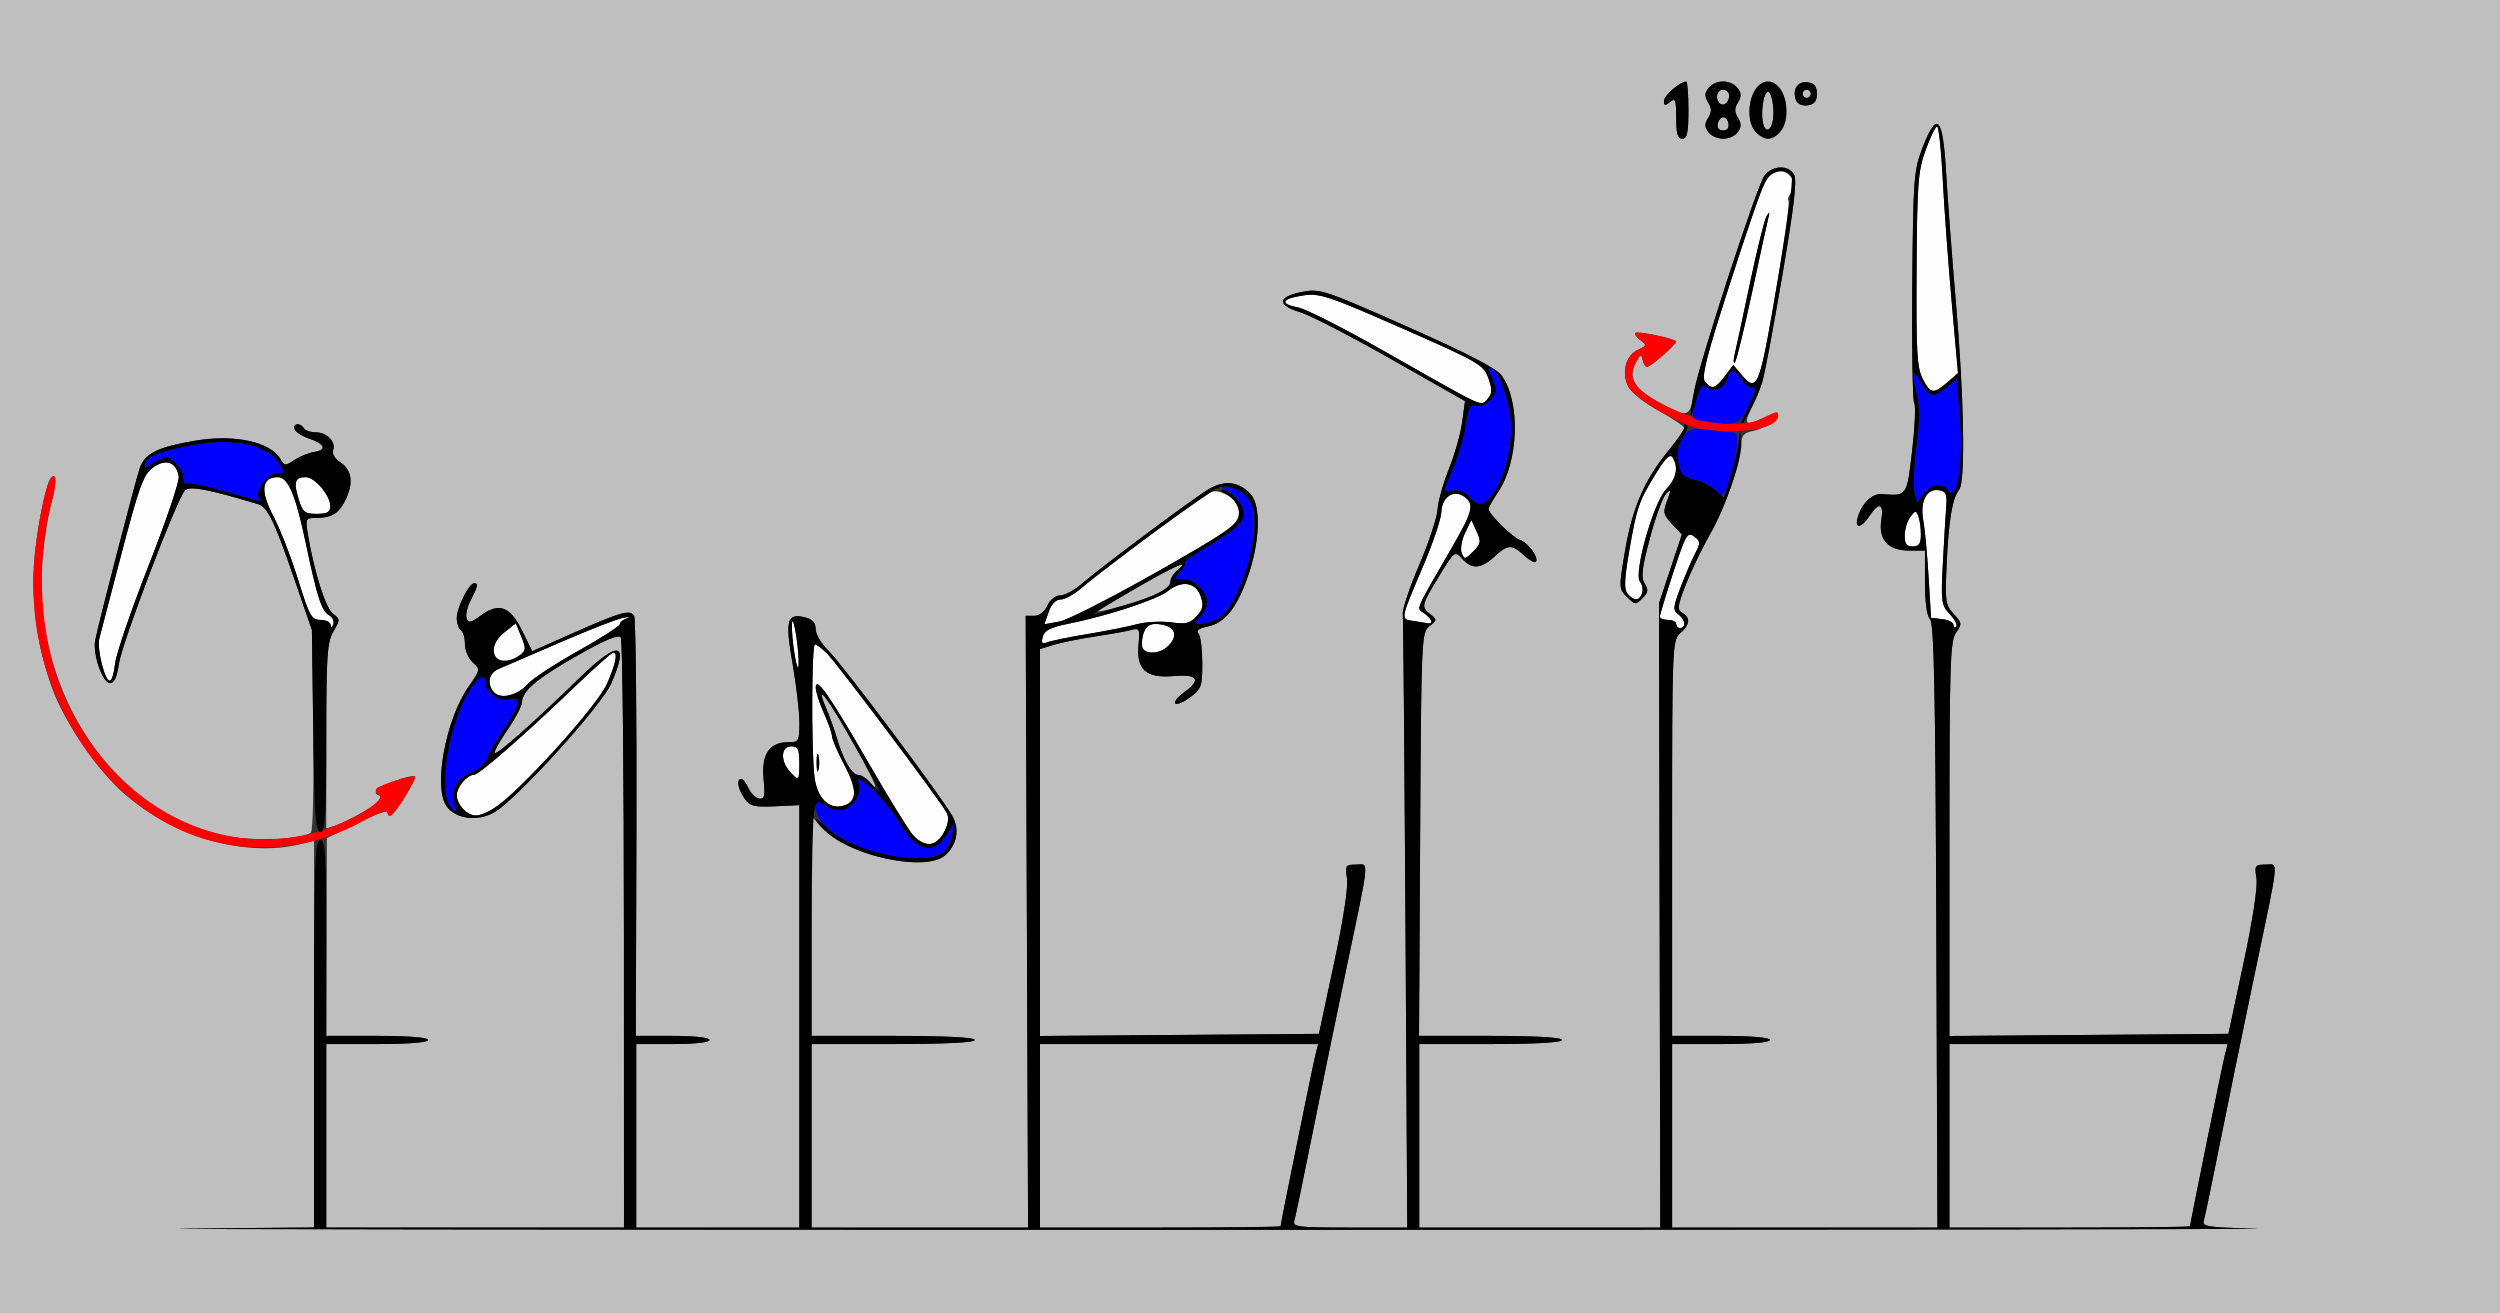 <?xml version="1.0" encoding="UTF-8" standalone="no"?>
<!-- Created with Inkscape (http://www.inkscape.org/) -->

<svg
   xmlns:dc="http://purl.org/dc/elements/1.1/"
   xmlns:cc="http://creativecommons.org/ns#"
   xmlns:rdf="http://www.w3.org/1999/02/22-rdf-syntax-ns#"
   xmlns:svg="http://www.w3.org/2000/svg"
   xmlns="http://www.w3.org/2000/svg"
   version="1.1"
   width="613"
   height="322"
   id="svg2">
  <rect width="100%" height="100%" fill="#333333" stroke="none"/>
  <defs
     id="defs6" />
  <g
     id="g2987">
    <path
       d="m 223.852,204.75 c -1.098,-1.238 -5.902,-9.029 -10.674,-17.314 -9.733,-16.898 -13.191,-21.844 -13.155,-18.821 0.012,1.037 0.912,3.846 2,6.244 1.088,2.398 1.978,4.939 1.978,5.648 0,0.709 1.36,3.874 3.022,7.034 3.215,6.113 3.181,8.942 -0.122,9.99 -3.604,1.144 -6.642,-1.904 -7.216,-7.24 C 198.902,183.03 199.013,158 199.827,158 c 0.393,0 1.734,1.012 2.98,2.25 2.403,2.387 27.694,36.037 29.304,38.991 1.344,2.465 -1.53,7.759 -4.213,7.759 -1.127,0 -2.949,-1.012 -4.047,-2.25 z m -23.162,-19.5 c -0.252,-0.963 -0.457,-0.175 -0.457,1.75 0,1.925 0.206,2.712 0.457,1.75 0.252,-0.963 0.252,-2.538 0,-3.5 z m -87.118,13.179 C 112.707,197.564 112,196.021 112,195 c 0,-2.024 2.505,-5 4.208,-5 1.214,0 12.209,-9.611 24.882,-21.75 4.737,-4.537 8.905,-8.25 9.261,-8.25 1.197,0 0.663,2.712 -1.502,7.623 -1.36,3.085 -6.189,9.197 -13.141,16.633 -14.162,15.148 -18.43,17.88 -22.137,14.173 z m 80.084,-9.257 C 191.29,186.558 191.489,183 194,183 c 1.667,0 2,0.667 2,4 0,4.571 -0.095,4.658 -2.345,2.171 z m -72.408,-19.325 c -1.954,-1.954 -1.464,-4.799 1.003,-5.821 1.238,-0.512 8.1,-3.473 15.25,-6.58 7.15,-3.107 14.125,-5.812 15.5,-6.011 1.375,-0.199 1.712,-0.121 0.75,0.175 -0.963,0.296 -1.75,0.929 -1.75,1.408 0,0.479 -4.612,3.451 -10.25,6.606 -5.638,3.155 -11.15,6.761 -12.25,8.015 -2.458,2.801 -6.563,3.9 -8.253,2.209 z m -96.292,-7.016 c -0.617,-2.293 -0.892,-5.106 -0.611,-6.25 0.281,-1.144 2.757,-10.609 5.501,-21.032 4.353,-16.535 5.333,-19.202 7.691,-20.92 3.125,-2.277 5.756,-1.331 6.289,2.26 0.178,1.201 -3.148,11.018 -7.392,21.815 -4.244,10.797 -7.936,21.58 -8.204,23.963 -0.616,5.466 -1.83,5.527 -3.274,0.164 z m 169.584,-4.369 c -0.387,-3.096 -0.496,-5.838 -0.242,-6.091 0.254,-0.254 0.778,2.072 1.165,5.168 0.387,3.096 0.496,5.838 0.242,6.091 -0.254,0.254 -0.778,-2.072 -1.165,-5.168 z m -72.872,2.872 c -1.457,-1.457 -0.527,-4.298 2.077,-6.346 l 2.744,-2.158 1.341,3.287 c 1.196,2.931 1.149,3.428 -0.435,4.586 -1.918,1.402 -4.655,1.704 -5.727,0.632 z M 280,158.082 c 0,-4.59 2.172,-6.104 6.418,-4.475 C 289.909,154.947 286.755,160 282.429,160 280.701,160 280,159.446 280,158.082 z m -24.323,-1.953 c 0.403,-1.542 1.887,-2.302 6.177,-3.163 9.691,-1.946 21.844,-5.939 24.548,-8.067 3.426,-2.695 6.798,-2.138 8.01,1.321 0.762,2.174 0.566,3.147 -0.977,4.852 -1.614,1.783 -2.649,2.034 -6.324,1.53 -2.417,-0.331 -6.171,-0.124 -8.342,0.461 -2.171,0.585 -7.62,1.668 -12.108,2.408 -4.488,0.74 -8.915,1.647 -9.837,2.016 -1.317,0.527 -1.563,0.235 -1.146,-1.359 z M 81.079,153.25 C 81.036,152.562 79.91,152 78.578,152 76.385,152 75.864,151.063 73.084,142.113 71.394,136.675 68.664,129.662 67.015,126.529 63.757,120.334 64.131,117 68.086,117 c 2.582,0 4.375,4.225 6.913,16.294 2.757,13.109 3.863,16.53 5.669,17.541 0.874,0.489 1.342,1.514 1.04,2.278 -0.381,0.96 -0.575,1.003 -0.629,0.138 z M 411,153 c 0,-0.55 -0.9,-1 -2,-1 -1.1,0 -2,-0.362 -2,-0.805 0,-0.443 1.486,-5.339 3.302,-10.881 3.023,-9.223 3.452,-9.967 5.071,-8.783 1.619,1.184 1.641,1.541 0.254,4.224 -0.833,1.612 -2.442,5.364 -3.576,8.338 -1.815,4.763 -1.881,5.54 -0.556,6.518 C 413.197,151.866 413.514,154 412,154 c -0.55,0 -1,-0.45 -1,-1 z m 68,0.233 c 0,-0.605 -1.238,-1.243 -2.75,-1.417 L 473.5,151.5 472.884,141.373 c -0.339,-5.57 -0.92,-11.751 -1.293,-13.736 -0.863,-4.601 0.771,-7.868 3.726,-7.447 1.889,0.269 2.142,0.848 1.88,4.311 -0.167,2.2 -0.535,8.438 -0.819,13.862 -0.482,9.21 -0.368,10.02 1.723,12.246 1.232,1.311 1.938,2.686 1.569,3.054 C 479.302,154.032 479,153.838 479,153.233 z M 257.137,150.038 C 257.806,148.117 258.882,147 260.063,147 c 1.027,0 3.346,-1.273 5.152,-2.829 3.765,-3.243 25.975,-19.973 29.912,-22.532 2.187,-1.422 3.071,-1.506 5.274,-0.502 3.951,1.8 4.547,5.701 1.267,8.286 -5.438,4.285 -38.315,22.319 -41.879,22.973 l -3.711,0.68 1.059,-3.038 z m 89.517,2.236 c -3.341,-0.5 -3.434,0.029 2.425,-13.774 2.334,-5.5 4.284,-11.301 4.333,-12.89 0.109,-3.565 2.812,-5.589 5.339,-3.998 2.88,1.814 2.528,3.491 -2.602,12.388 -9.599,16.647 -8.876,14.929 -6.898,16.41 1.787,1.339 2.349,2.71 1,2.44 -0.412,-0.082 -2.031,-0.342 -3.597,-0.576 z m 52.423,-6.683 c -0.897,-1.081 -0.801,-3.53 0.413,-10.529 1.866,-10.757 2.342,-12.132 6.569,-19.003 2.333,-3.792 3.451,-4.863 4.064,-3.895 1.502,2.369 0.936,5.165 -1.577,7.788 -3.142,3.279 -8.063,20.719 -6.409,22.712 1.171,1.41 0.508,4.335 -0.983,4.335 -0.5,0 -1.435,-0.634 -2.078,-1.409 z m -40.677,-9.995 c -0.374,-0.974 0.006,-3.194 0.844,-4.933 l 1.523,-3.163 1.297,2.792 c 1.159,2.495 1.069,3.021 -0.844,4.933 -1.986,1.986 -2.19,2.013 -2.82,0.371 z M 467.032,131.25 c 0.018,-1.512 0.639,-3.551 1.382,-4.529 1.213,-1.599 1.413,-1.616 1.968,-0.168 0.34,0.886 0.618,2.924 0.618,4.529 0,2.252 -0.457,2.918 -2,2.918 -1.523,0 -1.992,-0.656 -1.968,-2.75 z M 73.211,122.335 C 71.931,118.167 72.32,117 74.986,117 77.21,117 81,121.497 81,124.135 81,125.582 80.253,126 77.668,126 c -2.966,0 -3.456,-0.403 -4.457,-3.665 z M 358.941,97.108 c -1.941,-1.04 -11.126,-6.21 -20.411,-11.488 -9.285,-5.278 -18.378,-9.877 -20.206,-10.22 -4.642,-0.871 -4.142,-2.156 1.146,-2.949 4.116,-0.617 6.044,0.021 24.345,8.066 18.791,8.26 19.942,8.923 21.112,12.158 0.966,2.671 0.973,3.739 0.032,4.873 -1.535,1.85 -1.78,1.832 -6.019,-0.44 z M 471.425,92.854 c -1.381,-2.67 -1.605,-6.712 -1.482,-26.75 0.13,-21.225 0.355,-24.184 2.235,-29.354 1.15,-3.163 2.411,-5.75 2.802,-5.75 0.392,0 1.007,5.737 1.367,12.75 0.36,7.013 1.352,20.625 2.204,30.25 l 1.549,17.5 -2.606,2.25 c -3.421,2.954 -4.133,2.849 -6.07,-0.896 z m -53.358,0.726 c -0.93,-1.121 0.335,-6.111 6.021,-23.75 C 432.607,43.402 433.231,42 436.458,42 c 2.739,0 4.357,3.313 2.633,5.39 -0.591,0.712 -0.836,1.532 -0.545,1.823 0.291,0.291 -0.858,8.8 -2.553,18.908 -4.577,27.293 -5.012,28.426 -9.083,23.629 l -1.91,-2.25 -2.084,2.75 c -2.365,3.12 -3.18,3.344 -4.85,1.331 z M 429.562,71.891 C 431.492,62.876 433.302,54.6 433.583,53.5 c 0.396,-1.545 0.301,-1.659 -0.417,-0.5 -0.511,0.825 -2.343,8.212 -4.071,16.417 -1.728,8.204 -3.42,16.079 -3.759,17.5 -0.34,1.421 -0.318,2.309 0.049,1.974 0.367,-0.335 2.246,-7.985 4.176,-17 z"
       id="path2997"
       style="fill:#fefefe" />
    <path
       d="M 0,161 0,0 306.5,0 613,0 l 0,161 0,161 -306.5,0 L 0,322 0,161 z m 553.192,140.252 c -12.037,-0.281 -13.259,-0.475 -12.8,-2.032 0.28,-0.946 2.082,-9.596 4.006,-19.221 1.923,-9.625 5.571,-27.4 8.106,-39.5 6.563,-31.33 6.265,-28.5 2.996,-28.5 -2.577,0 -2.725,0.225 -2.215,3.37 0.333,2.054 -0.904,10.157 -3.169,20.75 L 546.399,253.5 512.2,253.763 478,254.026 l 0,-48.291 c 0,-42.735 0.185,-48.555 1.607,-50.585 1.506,-2.15 1.47,-2.44 -0.569,-4.61 -2.006,-2.135 -2.14,-3.087 -1.72,-12.178 0.507,-10.969 1.376,-16.163 3.057,-18.274 1.585,-1.99 1.229,-22.481 -0.8,-46.088 -0.922,-10.725 -1.991,-24.9 -2.376,-31.5 -0.82,-14.073 -2.205,-15.548 -5.824,-6.205 -2.107,5.441 -2.259,7.492 -2.487,33.56 -0.133,15.271 0.082,28.289 0.478,28.93 0.396,0.641 0.169,5.901 -0.503,11.69 -1.314,11.306 -1.218,11.169 -7.448,10.669 -2.328,-0.187 -4.828,2.203 -5.865,5.606 -0.918,3.014 0.818,2.862 2.857,-0.25 2.319,-3.539 3.563,-3.099 2.895,1.023 -0.778,4.796 1.679,7.477 6.852,7.477 l 3.845,0 0,7.8 c 0,4.907 0.464,8.263 1.25,9.05 0.972,0.972 1.312,17.678 1.531,75.2 L 475.062,301 442.531,301 410,301 l 0,-22.5 0,-22.5 12,0 c 7.333,0 12,-0.389 12,-1 0,-0.611 -4.667,-1 -12,-1 l -12,0 0,-48.51 c 0,-47.272 0.051,-48.553 2,-50.222 2.381,-2.039 2.56,-3.855 0.493,-5.012 -1.306,-0.731 -1.183,-1.668 0.924,-7.045 1.337,-3.411 3.922,-8.791 5.745,-11.957 3.74,-6.494 7.838,-18.132 7.838,-22.261 0,-2.19 0.555,-2.858 2.75,-3.307 3.147,-0.644 7.034,-3.237 6.161,-4.11 -0.322,-0.322 -2.037,0.138 -3.811,1.023 -4.09,2.04 -4.678,1.418 -2.549,-2.699 2.625,-5.076 3.248,-7.773 7.456,-32.277 2.847,-16.575 3.652,-23.392 2.926,-24.75 -1.367,-2.554 -5.469,-2.374 -7.359,0.324 -1.813,2.589 -16.096,46.471 -17.03,52.323 -1.108,6.941 -1.592,7.138 -8.374,3.41 -6.528,-3.589 -8.13,-6.319 -5.988,-10.201 1.067,-1.934 1.279,-1.997 1.598,-0.479 0.202,0.963 0.672,1.732 1.044,1.709 1.042,-0.063 7.61,-5.869 7.114,-6.289 -0.939,-0.797 -9.403,-2.538 -9.904,-2.038 -0.292,0.292 0.248,1.1 1.2,1.796 1.601,1.171 1.555,1.346 -0.623,2.338 -2.963,1.35 -4.074,5.509 -2.392,8.953 0.744,1.523 3.903,4.057 7.531,6.041 3.438,1.88 6.25,3.778 6.25,4.219 0,0.441 -1.746,2.915 -3.881,5.497 -5.838,7.065 -8.858,14.004 -10.634,24.435 -1.575,9.247 -1.567,9.45 0.452,11.468 1.95,1.95 2.144,1.967 3.79,0.321 1.407,-1.407 1.511,-2.092 0.552,-3.628 -0.949,-1.52 -0.691,-3.734 1.313,-11.234 1.373,-5.137 3.147,-9.995 3.942,-10.795 1.263,-1.27 1.295,-1.052 0.25,1.716 -1.078,2.855 -0.958,3.425 1.207,5.73 l 2.404,2.559 -2.803,8.433 -2.803,8.433 0.155,76.542 L 407.099,301 377.549,301 348,301 l 0,-22.5 0,-22.5 17.5,0 c 11,0 17.5,-0.371 17.5,-1 0,-0.629 -6.509,-1 -17.527,-1 l -17.527,0 0.277,-49.457 c 0.27,-48.107 0.332,-49.5 2.277,-51 1.891,-1.459 1.905,-1.617 0.25,-2.903 -2.345,-1.823 -2.264,-2.179 2.129,-9.391 3.755,-6.165 3.833,-6.224 5.62,-4.25 2.411,2.664 4.646,2.523 7.907,-0.498 3.3,-3.059 4.322,-3.105 7.276,-0.329 1.271,1.194 2.568,1.913 2.884,1.597 0.89,-0.89 -1.854,-4.725 -3.83,-5.352 -1.838,-0.583 -7.722,-6.385 -7.73,-7.621 -0.003,-0.388 1.034,-2.237 2.305,-4.108 5.131,-7.561 5.56,-22.291 0.836,-28.686 -1.257,-1.701 -8.631,-5.504 -23.082,-11.902 -20.583,-9.113 -21.378,-9.374 -25.899,-8.5 -5.918,1.144 -6.087,3.261 -0.396,4.941 2.348,0.693 12.408,5.882 22.356,11.531 l 18.088,10.271 -0.673,5.077 c -0.37,2.792 -1.833,7.974 -3.249,11.515 -1.417,3.541 -2.678,8.042 -2.802,10.002 -0.125,1.96 -2.146,8.064 -4.492,13.564 -2.346,5.5 -4.163,10.9 -4.037,12 0.125,1.1 0.425,35.413 0.665,76.25 l 0.438,74.25 -14.098,0 c -12.957,0 -14.056,-0.142 -13.58,-1.75 0.285,-0.963 2.092,-9.625 4.015,-19.25 1.923,-9.625 5.571,-27.4 8.106,-39.5 6.563,-31.33 6.265,-28.5 2.996,-28.5 -2.577,0 -2.725,0.225 -2.215,3.37 0.333,2.054 -0.904,10.157 -3.169,20.75 L 323.399,253.5 289.2,253.763 255,254.026 l 0,-47.436 0,-47.436 3.25,-1.015 c 1.788,-0.558 6.4,-1.493 10.25,-2.076 3.85,-0.584 7.914,-1.314 9.032,-1.622 1.845,-0.509 1.996,-0.183 1.64,3.549 -0.59,6.184 1.791,8.343 8.576,7.781 6.056,-0.502 6.897,0.863 2.503,4.064 -1.511,1.101 -2.447,2.303 -2.079,2.671 0.368,0.368 2.01,-0.321 3.648,-1.533 2.74,-2.026 2.979,-2.693 2.984,-8.338 0.003,-3.375 -0.409,-6.641 -0.916,-7.258 -0.633,-0.771 0.031,-1.312 2.125,-1.731 4.289,-0.858 7.179,-4.41 9.931,-12.205 2.986,-8.457 3.304,-17.404 0.72,-20.259 -2.821,-3.117 -6.367,-3.557 -10.243,-1.27 -3.794,2.239 -26.131,18.885 -31.208,23.258 -1.807,1.556 -4.179,2.829 -5.271,2.829 -1.149,0 -2.467,1.055 -3.126,2.5 -0.686,1.506 -1.97,2.5 -3.229,2.5 L 251.5,150.999 251.792,226 252.084,301 225.542,301 199,301 l 0,-22.5 0,-22.5 20,0 c 12.667,0 20,-0.367 20,-1 0,-0.633 -7.333,-1 -20,-1 l -20,0 0,-26.9 0,-26.9 3.25,3.24 c 6.673,6.653 24.854,10.489 29.555,6.236 2.807,-2.54 3.503,-6.187 1.801,-9.435 C 231.393,196.021 206.573,162.884 203.089,159.499 201.39,157.849 200,155.495 200,154.268 c 0,-1.562 -0.771,-2.424 -2.573,-2.876 -4.49,-1.127 -4.954,0.575 -3.089,11.336 0.932,5.375 1.687,11.91 1.678,14.522 -0.015,4.55 -0.136,4.75 -2.861,4.75 -4.522,0 -6.504,3.016 -5.927,9.018 0.411,4.277 0.235,5.026 -1.12,4.772 -0.884,-0.166 -2.052,-1.312 -2.595,-2.546 -0.543,-1.234 -1.33,-2.244 -1.75,-2.244 -1.261,0 -0.863,2.411 0.785,4.765 1.347,1.923 2.321,2.174 7.5,1.935 L 196,197.425 l 0,51.788 0,51.788 -20,0 -20,0 0,-22.5 0,-22.5 9,0 c 5.333,0 9,-0.407 9,-1 0,-0.593 -3.683,-1 -9.049,-1 l -9.049,0 0.152,-50.929 c 0.084,-28.011 -0.172,-51.453 -0.568,-52.094 -0.978,-1.583 -3.312,-0.92 -14.986,4.259 l -10,4.436 -2.5,-5.086 c -2.922,-5.945 -5.686,-6.933 -10.152,-3.632 -2.367,1.75 -2.978,1.871 -3.436,0.678 -0.306,-0.798 0.151,-2.819 1.016,-4.492 1.763,-3.409 1.909,-4.143 0.822,-4.134 -1.258,0.011 -4.25,6.006 -4.25,8.516 0,1.298 0.45,2.638 1,2.978 0.55,0.34 1,1.872 1,3.404 0,1.532 0.864,3.568 1.921,4.524 1.885,1.706 1.866,1.816 -1.006,5.905 -5.613,7.991 -8.705,24.665 -5.439,29.328 2.266,3.236 7.902,3.886 11.957,1.38 5.678,-3.509 26.046,-26.026 28.42,-31.419 4.527,-10.283 1.895,-10.772 -7.707,-1.432 -11.344,11.034 -20.313,18.976 -20.838,18.451 -0.255,-0.255 1.146,-2.804 3.114,-5.665 1.968,-2.861 3.578,-5.948 3.578,-6.86 0,-2.691 3.901,-5.93 13.988,-11.616 6.625,-3.734 9.714,-4.994 10.235,-4.174 0.411,0.645 0.753,33.461 0.762,72.923 L 153,301 l -36.5,0 -36.5,0 0,-22.5 0,-22.5 12.5,0 c 7.667,0 12.5,-0.387 12.5,-1 0,-0.613 -4.833,-1 -12.5,-1 l -12.5,0 0.073,-24.25 0.073,-24.25 7.427,-3.657 C 91.658,199.832 95,198.595 95,199.093 95,199.592 95.341,200 95.757,200 c 0.853,0 6.525,-9.051 6,-9.576 -0.711,-0.711 -9.174,2.324 -9.539,3.421 -0.212,0.635 0.129,1.155 0.757,1.155 0.628,0 0.891,0.407 0.583,0.905 -0.738,1.195 -8.453,5.652 -11.309,6.535 l -2.25,0.695 0,-22.663 c 0,-19.783 0.222,-23.042 1.75,-25.642 1.677,-2.854 1.673,-3.035 -0.096,-4.335 -1.776,-1.305 -4.614,-10.229 -6.12,-19.245 -0.678,-4.058 -0.597,-4.25 1.796,-4.25 3.861,0 5.613,-0.99 7.207,-4.072 2.191,-4.237 1.841,-7.635 -0.977,-9.481 -1.428,-0.936 -2.211,-2.195 -1.888,-3.036 C 82.454,108.376 80.173,106 77.437,106 76.161,106 74.84,105.55 74.5,105 c -0.89,-1.439 -2.743,-1.234 -2.258,0.25 0.225,0.688 1.767,1.7 3.427,2.25 3.85,1.276 4.533,2.901 1.405,3.343 -1.335,0.188 -3.52,1.059 -4.857,1.935 -2.237,1.466 -2.505,1.458 -3.373,-0.093 -2.445,-4.368 -11.345,-6.296 -21.218,-4.594 -8.99,1.549 -12.089,3.087 -13.325,6.612 C 33.234,117.744 24.118,152.93 23.343,157 c -0.651,3.418 1.81,10.5 3.649,10.5 1.005,0 1.7,-1.515 2.156,-4.702 0.728,-5.092 14.214,-40.503 16.203,-42.545 1.143,-1.173 5.556,-0.345 17.91,3.36 2.36,0.708 3.988,4.079 8.992,18.614 l 4.225,12.272 0.326,24.384 c 0.179,13.411 -0.073,24.783 -0.56,25.271 -1.618,1.618 -13.948,2.163 -20.445,0.903 -27.433,-5.319 -47.574,-34.788 -45.469,-66.523 0.33,-4.969 1.317,-11.671 2.193,-14.893 1.403,-5.155 1.41,-7.911 0.017,-6.517 -1.319,1.319 -3.72,13.487 -4.217,21.375 -0.634,10.058 1.053,21.171 4.676,30.804 2.999,7.971 11.058,19.718 17.237,25.123 C 42.475,205.131 59.755,210.215 73.25,207.081 l 3.75,-0.871 0,47.38 0,47.38 -31.25,0.279 c -17.188,0.153 92.95,0.287 244.75,0.296 151.8,0.009 270.011,-0.123 262.692,-0.294 z M 255,278.5 l 0,-22.5 34.108,0 34.108,0 -0.693,2.75 C 321.85,261.427 314,300.04 314,300.679 314,300.856 300.725,301 284.5,301 l -29.5,0 0,-22.5 z m 223,0 0,-22.5 34.108,0 34.108,0 -0.693,2.75 C 544.85,261.427 537,300.04 537,300.679 537,300.856 523.725,301 507.5,301 l -29.5,0 0,-22.5 z m -265,-87 c -0.685,-0.825 -1.853,-1.5 -2.597,-1.5 -1.517,0 -3.679,-3.75 -5.189,-9 -0.554,-1.925 -1.734,-5.188 -2.624,-7.25 -3.627,-8.411 0.592,-2.567 8.302,11.5 4.083,7.449 4.754,9.438 2.108,6.25 z m 57.5,-42.71 c 1.1,-0.632 5.784,-3.322 10.408,-5.978 7.883,-4.527 11.1,-5.723 7.616,-2.832 -0.838,0.696 -1.524,1.873 -1.524,2.617 0,1.688 -3.832,3.673 -11.154,5.778 -6.598,1.896 -8.131,2.015 -5.346,0.415 z M 414,27 c 0,-3.85 -0.241,-7 -0.535,-7 C 411.954,20 408,23.428 408,24.737 c 0,1.227 0.279,1.275 1.5,0.263 1.3,-1.079 1.5,-0.562 1.5,3.878 C 411,32.764 411.362,34 412.5,34 c 1.19,0 1.5,-1.444 1.5,-7 z m 12.067,5.419 c 1.033,-1.245 1.057,-1.989 0.114,-3.5 -0.931,-1.491 -0.931,-2.347 0,-3.838 0.943,-1.511 0.919,-2.255 -0.114,-3.5 -3.034,-3.656 -9.706,-0.435 -7.249,3.5 0.931,1.491 0.931,2.347 0,3.838 C 417.293,31.363 419.203,34 422.5,34 c 1.24,0 2.846,-0.712 3.567,-1.581 z m -4.891,-1.972 c 0.452,-2.172 2.227,-2.305 2.633,-0.197 0.211,1.095 -0.28,1.75 -1.31,1.75 -0.961,0 -1.512,-0.647 -1.323,-1.553 z m 0.463,-5.141 C 420.444,24.111 420.994,22 422.5,22 c 0.825,0 1.5,0.648 1.5,1.441 0,1.671 -1.427,2.798 -2.361,1.865 z m 14.789,7.122 C 439.75,29.108 437.604,20 433.5,20 c -2.513,0 -4.5,3.091 -4.5,7 0,3.909 1.987,7 4.5,7 0.746,0 2.064,-0.707 2.929,-1.571 z m -3.966,-1.666 C 431.582,28.469 432.332,22.5 433.5,22.5 c 1.371,0 1.885,7.515 0.601,8.799 -0.714,0.714 -1.223,0.547 -1.639,-0.537 z M 445.5,23 c 0,-1.833 -0.602,-2.585 -2.254,-2.82 -2.457,-0.349 -3.853,1.796 -2.857,4.39 0.361,0.942 1.505,1.442 2.857,1.25 C 444.898,25.585 445.5,24.833 445.5,23 z m -3.5,0 c 0,-0.55 0.45,-1 1,-1 0.55,0 1,0.45 1,1 0,0.55 -0.45,1 -1,1 -0.55,0 -1,-0.45 -1,-1 z"
       id="path2995"
       style="fill:#bfbfbf" />
    <path
       d="M 52.634,206.414 C 39.952,203.344 28.376,194.831 20.141,182.519 11.337,169.356 7.322,154.398 8.324,138.5 c 0.497,-7.888 2.898,-20.056 4.217,-21.375 1.393,-1.393 1.386,1.362 -0.017,6.517 -3.829,14.07 -2.715,32.827 2.723,45.857 11.769,28.203 39.541,42.621 64.915,33.703 7.56,-2.657 14.524,-7.161 12.759,-8.251 -0.75,-0.464 -1.01,-1.197 -0.576,-1.63 0.928,-0.928 8.921,-3.388 9.412,-2.897 0.186,0.186 -0.918,2.416 -2.453,4.957 C 96.653,199.772 95,201.168 95,199.019 c 0,-0.54 -2.812,0.565 -6.25,2.454 -11.157,6.132 -23.96,7.883 -36.116,4.941 z M 417.48,105.294 c -4.776,-0.611 -16.807,-7.568 -18.262,-10.56 -1.681,-3.459 -0.572,-7.615 2.392,-8.966 2.178,-0.992 2.224,-1.167 0.623,-2.338 -0.952,-0.696 -1.492,-1.505 -1.2,-1.796 0.501,-0.501 8.964,1.241 9.904,2.038 0.496,0.42 -6.072,6.226 -7.114,6.289 -0.372,0.022 -0.842,-0.747 -1.044,-1.709 -0.318,-1.518 -0.53,-1.454 -1.598,0.479 -2.313,4.19 -0.567,6.802 7.153,10.704 8.862,4.479 18.521,5.783 23.698,3.2 3.837,-1.914 3.967,-1.936 3.967,-0.659 0,3.025 -8.668,4.579 -18.52,3.319 z"
       id="path2993"
       style="fill:#fe0000" />
    <path
       d="M 218.344,210.001 C 208.123,207.874 200,202.49 200,197.842 c 0,-1.774 0.148,-1.791 2.451,-0.282 1.444,0.946 3.294,1.339 4.501,0.955 2.433,-0.772 4.424,-4.092 3.656,-6.093 -0.717,-1.868 0.812,-1.825 2.382,0.067 0.68,0.819 1.704,1.199 2.277,0.845 0.573,-0.354 0.752,-0.175 0.398,0.398 -0.354,0.573 0.006,1.58 0.8,2.239 0.794,0.659 2.603,3.177 4.02,5.595 4.231,7.219 8.324,8.34 11.621,3.184 l 2.078,-3.25 -0.658,3 c -0.362,1.65 -1.191,3.542 -1.842,4.204 -1.648,1.675 -8.38,2.33 -13.34,1.298 z M 110.035,197.066 c -2.458,-4.592 0.34,-20.083 4.985,-27.599 2.199,-3.558 3.98,-4.507 3.98,-2.122 0,2.313 3.665,4.896 5.928,4.178 3.071,-0.975 2.636,1.433 -1.289,7.138 -1.848,2.687 -3.681,5.895 -4.073,7.129 -0.392,1.234 -2.211,2.87 -4.043,3.635 -3.553,1.485 -5.057,4.317 -4.024,7.574 0.81,2.552 -0.112,2.593 -1.465,0.066 z M 294.345,151.171 C 295.255,150.165 296,148.691 296,147.894 296,145.154 292.944,142 290.288,142 c -2.535,0 -2.554,-0.049 -0.788,-2 0.995,-1.1 1.403,-2.002 0.905,-2.005 -0.498,-0.003 2.064,-1.787 5.693,-3.964 3.629,-2.177 7.167,-4.644 7.862,-5.482 1.831,-2.206 0.472,-6.234 -2.722,-8.075 l -2.737,-1.577 3,0.618 c 4.798,0.988 5.989,2.858 5.901,9.262 -0.082,5.952 -1.339,10.842 -4.583,17.834 -1.828,3.939 -5.096,6.39 -8.521,6.39 -1.46,0 -1.456,-0.168 0.047,-1.829 z m 66.11,-29.221 c -1.236,-1.366 -2.715,-1.943 -4.235,-1.652 -1.851,0.354 -2.194,0.11 -1.65,-1.176 2.935,-6.942 4.333,-11.294 4.95,-15.404 0.584,-3.897 1.033,-4.678 2.431,-4.235 0.999,0.317 2.477,-0.298 3.541,-1.474 1.523,-1.683 1.634,-2.44 0.668,-4.561 -1.424,-3.124 -1.454,-3.75 -0.144,-2.94 1.609,0.995 3.699,6.75 4.388,12.088 0.986,7.631 -3.067,19.791 -7.037,21.114 -0.557,0.186 -1.867,-0.607 -2.911,-1.761 z M 55.099,120.447 c -4.62,-1.308 -8.783,-2.143 -9.25,-1.854 C 45.382,118.882 45,118.261 45,117.214 c 0,-1.047 -0.918,-2.735 -2.041,-3.751 -1.95,-1.765 -2.171,-1.77 -4.987,-0.106 -2.35,1.388 -2.834,1.445 -2.388,0.283 0.721,-1.879 4.288,-3.2 12.583,-4.662 9.42,-1.659 17.378,0.152 20.307,4.622 1.478,2.256 1.453,2.399 -0.428,2.399 -2.239,0 -5.572,4.34 -4.573,5.956 0.355,0.574 0.506,1.005 0.336,0.957 -0.17,-0.048 -4.089,-1.158 -8.71,-2.466 z m 414.357,0.234 c -0.36,-1.433 -0.148,-6.407 0.47,-11.054 0.773,-5.81 0.812,-9.803 0.123,-12.788 -1.439,-6.242 -1.287,-6.742 0.939,-3.09 2.319,3.804 2.893,3.917 6.286,1.248 l 2.545,-2.002 0.715,8.582 c 0.994,11.935 -0.668,22.252 -2.981,18.509 -1.113,-1.801 -4.343,-1.227 -5.942,1.057 l -1.502,2.144 -0.654,-2.606 z m -48.842,-0.556 c -0.959,-1.06 -3.242,-2.209 -5.073,-2.552 -2.825,-0.53 -3.426,-1.146 -3.975,-4.073 -0.459,-2.448 -0.146,-4.213 1.081,-6.085 1.565,-2.388 2.147,-2.579 6.18,-2.026 2.449,0.336 5.127,0.61 5.952,0.61 1.203,0 1.386,0.941 0.928,4.75 -0.314,2.612 -1.197,6.224 -1.96,8.027 -1.357,3.202 -1.428,3.233 -3.133,1.349 z M 417.75,103.284 c -3.123,-0.473 -3.112,-0.438 -1.679,-5.602 0.827,-2.977 1.348,-3.579 2.368,-2.733 1.708,1.418 4.326,0.368 5.09,-2.042 0.782,-2.463 2.122,-2.427 3.471,0.092 0.589,1.1 1.724,2 2.522,2 1.16,0 1.013,0.904 -0.734,4.5 -2.314,4.762 -3.008,5 -11.038,3.784 z"
       id="path2991"
       style="fill:#0000fe" />
    <path
       d="M 45.75,301.251 77,300.972 77,253.486 C 77,211.943 77.188,206 78.5,206 c 1.292,0 1.5,3.333 1.5,24 l 0,24 12.5,0 c 7.667,0 12.5,0.387 12.5,1 0,0.613 -4.833,1 -12.5,1 l -12.5,0 0,22.5 0,22.5 36.5,0 36.5,0 -0.015,-71.75 c -0.008,-39.462 -0.351,-72.278 -0.762,-72.923 -0.521,-0.819 -3.61,0.44 -10.235,4.174 C 131.901,166.187 128,169.426 128,172.117 c 0,0.912 -1.61,3.999 -3.578,6.86 -1.968,2.861 -3.369,5.41 -3.114,5.665 0.525,0.525 9.494,-7.417 20.838,-18.451 9.602,-9.34 12.234,-8.851 7.707,1.432 -2.374,5.392 -22.742,27.909 -28.42,31.419 -4.055,2.506 -9.691,1.856 -11.957,-1.38 -3.267,-4.664 -0.174,-21.337 5.439,-29.328 2.872,-4.089 2.891,-4.199 1.006,-5.905 C 114.864,161.472 114,159.436 114,157.904 c 0,-1.532 -0.45,-3.064 -1,-3.404 -0.55,-0.34 -1,-1.68 -1,-2.978 0,-2.51 2.992,-8.505 4.25,-8.516 1.086,-0.009 0.94,0.725 -0.822,4.134 -0.865,1.672 -1.322,3.694 -1.016,4.492 0.458,1.193 1.069,1.072 3.436,-0.678 4.466,-3.302 7.229,-2.313 10.152,3.632 l 2.5,5.086 10,-4.436 c 11.674,-5.178 14.008,-5.841 14.986,-4.259 0.396,0.641 0.652,24.083 0.568,52.094 L 155.902,254 l 9.049,0 c 5.366,0 9.049,0.407 9.049,1 0,0.593 -3.667,1 -9,1 l -9,0 0,22.5 0,22.5 20,0 20,0 0,-51.788 0,-51.788 -5.952,0.275 c -5.179,0.239 -6.153,-0.012 -7.5,-1.935 C 180.899,193.411 180.502,191 181.763,191 c 0.42,0 1.207,1.01 1.75,2.244 0.543,1.234 1.711,2.38 2.595,2.546 1.355,0.254 1.531,-0.495 1.12,-4.772 C 186.651,185.016 188.633,182 193.155,182 c 2.725,0 2.846,-0.2 2.861,-4.75 0.009,-2.612 -0.746,-9.147 -1.678,-14.522 -1.865,-10.761 -1.402,-12.463 3.089,-11.336 1.802,0.452 2.573,1.314 2.573,2.876 0,1.227 1.39,3.581 3.089,5.231 3.484,3.385 28.304,36.521 30.517,40.742 1.703,3.248 1.007,6.895 -1.801,9.435 -4.36,3.945 -21.576,0.753 -28.82,-5.343 -1.641,-1.381 -2.984,-2.887 -2.984,-3.345 0,-0.459 1.243,0.409 2.762,1.928 3.855,3.855 13.435,7.255 20.952,7.435 6.93,0.166 8.728,-0.906 9.813,-5.851 l 0.658,-3 -2.078,3.25 c -3.183,4.979 -7.261,4.071 -11.173,-2.487 -3.838,-6.433 -12.005,-14.216 -10.326,-9.841 0.768,2.002 -1.224,5.321 -3.656,6.093 -1.188,0.377 -3.032,0.007 -4.386,-0.88 -2.253,-1.477 -2.358,-1.422 -2.951,1.542 C 199.277,200.867 199,213.894 199,228.125 l 0,25.875 20,0 c 12.667,0 20,0.367 20,1 0,0.633 -7.333,1 -20,1 l -20,0 0,22.5 0,22.5 26.542,0 26.542,0 -0.292,-75 -0.292,-75 2.089,2.8e-4 c 1.259,1.7e-4 2.542,-0.994 3.229,-2.5 0.659,-1.445 1.977,-2.5 3.126,-2.5 1.093,0 3.465,-1.273 5.271,-2.829 5.077,-4.373 27.414,-21.019 31.208,-23.258 3.876,-2.287 7.422,-1.847 10.243,1.27 2.584,2.855 2.266,11.802 -0.72,20.259 -2.752,7.795 -5.642,11.347 -9.931,12.205 -2.094,0.419 -2.758,0.96 -2.125,1.731 0.507,0.617 0.919,3.883 0.916,7.258 -0.005,5.645 -0.244,6.312 -2.984,8.338 -1.638,1.211 -3.28,1.901 -3.648,1.533 -0.368,-0.368 0.567,-1.57 2.079,-2.671 4.394,-3.201 3.553,-4.566 -2.503,-4.064 -6.785,0.563 -9.166,-1.597 -8.576,-7.781 0.356,-3.731 0.205,-4.058 -1.64,-3.549 -1.118,0.309 -5.182,1.039 -9.032,1.622 -3.85,0.584 -8.463,1.518 -10.25,2.076 l -3.25,1.015 0,47.436 0,47.436 34.2,-0.263 34.2,-0.263 3.716,-17.38 c 2.265,-10.593 3.503,-18.696 3.169,-20.75 C 329.775,212.225 329.923,212 332.5,212 c 3.269,0 3.567,-2.83 -2.996,28.5 -2.535,12.1 -6.182,29.875 -8.106,39.5 -1.923,9.625 -3.73,18.288 -4.015,19.25 -0.476,1.608 0.623,1.75 13.58,1.75 l 14.098,0 -0.438,-74.25 c -0.241,-40.837 -0.54,-75.15 -0.665,-76.25 -0.125,-1.1 1.692,-6.5 4.037,-12 2.346,-5.5 4.367,-11.604 4.492,-13.564 0.125,-1.96 1.386,-6.461 2.802,-10.002 1.417,-3.541 2.879,-8.723 3.249,-11.515 l 0.673,-5.077 -18.088,-10.271 c -9.948,-5.649 -20.009,-10.838 -22.356,-11.531 -5.691,-1.68 -5.522,-3.797 0.396,-4.941 4.521,-0.874 5.316,-0.613 25.899,8.5 14.45,6.398 21.825,10.2 23.082,11.902 4.724,6.395 4.295,21.125 -0.836,28.686 -1.27,1.872 -2.307,3.72 -2.305,4.108 0.008,1.237 5.892,7.038 7.73,7.621 1.976,0.627 4.721,4.462 3.83,5.352 -0.315,0.315 -1.613,-0.404 -2.884,-1.597 -2.955,-2.776 -3.976,-2.729 -7.276,0.329 -3.261,3.022 -5.496,3.163 -7.907,0.498 -1.786,-1.974 -1.865,-1.915 -5.62,4.25 -4.393,7.212 -4.474,7.569 -2.129,9.391 1.655,1.286 1.641,1.444 -0.25,2.903 -1.945,1.5 -2.008,2.893 -2.277,51 L 347.946,254 l 17.527,0 C 376.491,254 383,254.371 383,255 c 0,0.629 -6.5,1 -17.5,1 l -17.5,0 0,22.5 0,22.5 29.549,0 29.549,0 -0.155,-76.542 -0.155,-76.542 2.803,-8.433 2.803,-8.433 -2.404,-2.559 c -2.165,-2.305 -2.285,-2.875 -1.207,-5.73 1.045,-2.768 1.013,-2.986 -0.25,-1.716 -0.796,0.8 -2.57,5.658 -3.942,10.795 -2.004,7.5 -2.262,9.713 -1.313,11.234 0.959,1.536 0.855,2.221 -0.552,3.628 -1.646,1.646 -1.839,1.63 -3.79,-0.321 -2.019,-2.019 -2.027,-2.222 -0.452,-11.468 1.776,-10.431 4.797,-17.37 10.634,-24.435 2.134,-2.583 3.881,-5.172 3.881,-5.754 0,-0.582 0.286,-0.772 0.635,-0.422 0.349,0.349 -0.119,1.786 -1.04,3.193 -1.171,1.787 -1.483,3.586 -1.035,5.974 0.529,2.82 1.191,3.532 3.79,4.082 1.732,0.366 4.095,1.533 5.251,2.593 l 2.102,1.927 1.608,-5.285 c 0.884,-2.907 1.783,-6.635 1.998,-8.285 l 0.39,-3 0.15,3.119 c 0.204,4.256 -3.667,15.654 -7.688,22.636 -1.823,3.165 -4.408,8.546 -5.745,11.957 -2.107,5.377 -2.23,6.314 -0.924,7.045 2.067,1.157 1.888,2.973 -0.493,5.012 -1.949,1.669 -2,2.95 -2,50.222 L 410,254 l 12,0 c 7.333,0 12,0.389 12,1 0,0.611 -4.667,1 -12,1 l -12,0 0,22.5 0,22.5 32.531,0 32.531,0 -0.281,-73.95 c -0.218,-57.522 -0.559,-74.228 -1.531,-75.2 C 472.464,151.063 472,147.707 472,142.8 l 0,-7.8 -3.845,0 c -5.173,0 -7.631,-2.682 -6.852,-7.477 0.669,-4.122 -0.576,-4.561 -2.895,-1.023 -2.039,3.112 -3.776,3.264 -2.857,0.25 1.037,-3.404 3.537,-5.793 5.865,-5.606 6.229,0.5 6.133,0.638 7.448,-10.669 0.673,-5.789 0.899,-11.049 0.503,-11.69 -0.396,-0.641 -0.611,-13.659 -0.478,-28.93 0.227,-26.067 0.379,-28.119 2.487,-33.56 3.619,-9.343 5.004,-7.868 5.824,6.205 0.385,6.6 1.454,20.775 2.376,31.5 2.029,23.607 2.385,44.098 0.8,46.088 -1.681,2.111 -2.55,7.306 -3.057,18.274 -0.42,9.091 -0.286,10.043 1.72,12.178 2.039,2.17 2.075,2.46 0.569,4.61 C 478.185,157.181 478,163.001 478,205.736 l 0,48.291 34.2,-0.263 34.2,-0.263 3.716,-17.38 c 2.265,-10.593 3.503,-18.696 3.169,-20.75 C 552.775,212.225 552.923,212 555.5,212 c 3.269,0 3.567,-2.83 -2.996,28.5 -2.535,12.1 -6.182,29.875 -8.106,39.5 -1.923,9.625 -3.726,18.274 -4.006,19.221 -0.46,1.556 0.763,1.75 12.8,2.032 C 560.511,301.423 442.3,301.556 290.5,301.546 138.7,301.537 28.562,301.404 45.75,301.251 z M 314,300.679 c 0,-0.639 7.85,-39.252 8.524,-41.929 l 0.693,-2.75 -34.108,0 -34.108,0 0,22.5 0,22.5 29.5,0 c 16.225,0 29.5,-0.144 29.5,-0.321 z m 223,0 c 0,-0.639 7.85,-39.252 8.524,-41.929 l 0.693,-2.75 -34.108,0 -34.108,0 0,22.5 0,22.5 29.5,0 c 16.225,0 29.5,-0.144 29.5,-0.321 z M 231.505,203.991 c 1.076,-2.081 1.263,-3.546 0.607,-4.75 -1.61,-2.953 -26.901,-36.604 -29.304,-38.991 -1.246,-1.238 -2.587,-2.25 -2.98,-2.25 -0.814,0 -0.925,25.03 -0.144,32.292 0.574,5.336 3.612,8.383 7.216,7.24 3.303,-1.048 3.337,-3.877 0.122,-9.99 C 205.36,184.382 204,181.217 204,180.508 c 0,-0.709 -0.89,-3.251 -1.978,-5.648 -1.088,-2.398 -1.988,-5.207 -2,-6.244 -0.035,-3.023 3.422,1.923 13.155,18.821 4.773,8.285 9.576,16.077 10.674,17.314 2.809,3.165 5.776,2.871 7.653,-0.759 z M 200.232,187 c 0,-1.925 0.206,-2.712 0.457,-1.75 0.252,0.963 0.252,2.538 0,3.5 -0.252,0.963 -0.457,0.175 -0.457,-1.75 z m -78.741,11.006 c 5.532,-3.419 25.005,-25.044 27.359,-30.383 2.165,-4.911 2.7,-7.623 1.502,-7.623 -0.356,0 -4.524,3.712 -9.261,8.25 C 128.418,180.389 117.422,190 116.208,190 114.505,190 112,192.976 112,195 c 0,2.263 2.575,5 4.703,5 0.858,0 3.013,-0.897 4.787,-1.994 z M 111.5,197 c -1.034,-3.258 0.471,-6.09 4.024,-7.574 1.832,-0.765 3.651,-2.401 4.043,-3.635 0.392,-1.234 2.224,-4.442 4.073,-7.129 3.925,-5.706 4.36,-8.113 1.289,-7.138 C 122.665,172.241 119,169.658 119,167.345 c 0,-2.385 -1.781,-1.436 -3.98,2.122 -4.645,7.516 -7.443,23.006 -4.985,27.599 1.353,2.528 2.275,2.486 1.465,-0.066 z m 98.317,-13.75 c -6.675,-11.879 -10.179,-16.559 -7.3,-9.75 0.93,2.2 2.144,5.575 2.698,7.5 1.5,5.214 3.669,9 5.157,9 0.726,0 2.134,0.9 3.129,2 0.995,1.1 1.933,2 2.084,2 0.15,0 -2.445,-4.838 -5.767,-10.75 z M 196,187 c 0,-3.333 -0.333,-4 -2,-4 -2.511,0 -2.71,3.558 -0.345,6.171 C 195.905,191.658 196,191.571 196,187 z m -66.5,-19.362 c 1.1,-1.253 6.612,-4.86 12.25,-8.015 5.638,-3.155 10.25,-6.127 10.25,-6.606 0,-0.479 0.787,-1.112 1.75,-1.408 0.963,-0.296 0.625,-0.374 -0.75,-0.175 -1.375,0.199 -8.35,2.905 -15.5,6.011 -7.15,3.107 -14.012,6.068 -15.25,6.58 -2.468,1.021 -2.958,3.866 -1.003,5.821 1.691,1.691 5.795,0.592 8.253,-2.209 z m 65.962,-10.099 c -0.387,-3.096 -0.911,-5.422 -1.165,-5.168 -0.254,0.254 -0.145,2.995 0.242,6.091 0.387,3.096 0.911,5.422 1.165,5.168 0.254,-0.254 0.145,-2.995 -0.242,-6.091 z m -68.068,3.163 c 1.584,-1.158 1.631,-1.655 0.435,-4.586 l -1.341,-3.287 -2.744,2.158 c -5.371,4.225 -1.85,9.736 3.65,5.714 z m 159.035,-2.273 C 289.371,155.486 287.812,153 283.025,153 281.118,153 280,154.878 280,158.082 c 0,2.409 4.143,2.632 6.429,0.347 z m -19.768,-2.958 c 4.488,-0.74 9.937,-1.824 12.108,-2.408 2.171,-0.585 5.925,-0.792 8.342,-0.461 3.675,0.504 4.711,0.253 6.324,-1.53 1.543,-1.705 1.739,-2.678 0.977,-4.852 -1.212,-3.46 -4.584,-4.016 -8.01,-1.321 -2.704,2.127 -14.857,6.121 -24.548,8.067 -4.29,0.861 -5.774,1.621 -6.177,3.163 -0.417,1.594 -0.171,1.886 1.146,1.359 0.922,-0.369 5.349,-1.276 9.837,-2.016 z M 413,152.86 c 0,-0.627 -0.677,-1.639 -1.504,-2.25 -1.325,-0.978 -1.259,-1.754 0.556,-6.518 1.133,-2.974 2.742,-6.726 3.576,-8.338 1.387,-2.683 1.366,-3.04 -0.254,-4.224 -1.619,-1.184 -2.049,-0.44 -5.071,8.783 C 408.486,145.856 407,150.753 407,151.195 c 0,0.443 0.9,0.805 2,0.805 1.1,0 2,0.45 2,1 0,0.55 0.45,1 1,1 0.55,0 1,-0.513 1,-1.14 z m 65.102,-2.252 c -2.091,-2.226 -2.205,-3.036 -1.723,-12.246 0.284,-5.424 0.652,-11.662 0.819,-13.862 0.262,-3.462 0.01,-4.042 -1.88,-4.311 -2.955,-0.421 -4.589,2.846 -3.726,7.447 0.372,1.985 0.954,8.166 1.293,13.736 L 473.5,151.5 l 2.75,0.316 c 1.512,0.174 2.75,0.812 2.75,1.417 0,0.605 0.302,0.798 0.671,0.43 0.369,-0.369 -0.337,-1.743 -1.569,-3.054 z m -196.836,-9.001 c 21.928,-12.476 23.24,-13.457 22.408,-16.772 -0.347,-1.381 -1.652,-3.003 -2.902,-3.605 -1.249,-0.602 -1.709,-1.125 -1.022,-1.163 1.844,-0.1 5.25,3.649 5.25,5.777 0,2.294 -1.874,3.982 -9.5,8.553 -3.3,1.978 -5.593,3.598 -5.095,3.599 0.498,0.001 0.09,0.903 -0.905,2.003 -1.766,1.951 -1.747,2 0.788,2 2.655,0 5.712,3.154 5.712,5.894 0,0.797 -0.745,2.272 -1.655,3.277 -1.503,1.661 -1.507,1.829 -0.047,1.829 0.884,0 2.734,-0.513 4.111,-1.14 5.1,-2.324 10.802,-20.072 8.79,-27.36 -0.945,-3.424 -5.169,-5.962 -8.28,-4.974 -2.049,0.65 -27.505,19.25 -33.704,24.625 -1.807,1.567 -4.125,2.849 -5.152,2.849 -1.181,0 -2.257,1.117 -2.926,3.038 l -1.059,3.038 3.711,-0.68 c 2.041,-0.374 11.706,-5.229 21.477,-10.788 z M 351,152.36 c 0,-0.352 -0.787,-1.23 -1.75,-1.95 -1.978,-1.481 -2.7,0.237 6.898,-16.41 5.13,-8.897 5.482,-10.574 2.602,-12.388 -2.527,-1.591 -5.229,0.432 -5.339,3.998 -0.049,1.59 -1.999,7.39 -4.333,12.89 -5.859,13.804 -5.766,13.275 -2.425,13.774 1.566,0.234 3.184,0.493 3.597,0.576 0.412,0.082 0.75,-0.138 0.75,-0.49 z m -75.213,-3.968 C 283.166,146.271 287,144.289 287,142.597 c 0,-0.744 0.686,-1.921 1.524,-2.617 3.76,-3.12 -0.049,-1.455 -10.598,4.633 -6.284,3.627 -10.622,6.33 -9.639,6.008 0.983,-0.323 4.358,-1.325 7.5,-2.229 z m 126.856,-2.905 c 0.319,-0.832 0.091,-2.102 -0.507,-2.823 -1.654,-1.993 3.267,-19.433 6.409,-22.712 2.513,-2.623 3.079,-5.418 1.577,-7.788 -0.614,-0.968 -1.731,0.102 -4.064,3.895 -4.227,6.871 -4.703,8.246 -6.569,19.003 -1.214,7 -1.311,9.448 -0.413,10.529 1.517,1.827 2.841,1.789 3.567,-0.104 z m -40.581,-15.195 -1.297,-2.792 -1.523,3.163 c -0.838,1.74 -1.217,3.96 -0.844,4.933 0.63,1.642 0.834,1.615 2.82,-0.371 1.913,-1.913 2.003,-2.438 0.844,-4.933 z M 471,131.082 c 0,-1.605 -0.278,-3.643 -0.618,-4.529 -0.555,-1.448 -0.755,-1.43 -1.968,0.168 -0.742,0.979 -1.364,3.017 -1.382,4.529 -0.024,2.094 0.445,2.75 1.968,2.75 1.543,0 2,-0.667 2,-2.918 z M 366.222,120.904 c 2.886,-3.866 4.905,-12.704 4.181,-18.307 -0.689,-5.338 -2.779,-11.093 -4.388,-12.088 -1.311,-0.81 -1.28,-0.185 0.144,2.94 0.966,2.121 0.856,2.878 -0.668,4.561 -1.064,1.176 -2.542,1.791 -3.541,1.474 -1.398,-0.444 -1.846,0.338 -2.431,4.235 -0.616,4.109 -2.015,8.462 -4.95,15.404 -0.544,1.286 -0.201,1.53 1.65,1.176 1.52,-0.291 2.999,0.286 4.235,1.652 2.238,2.473 3.281,2.284 5.768,-1.046 z M 474.998,119 c 1.036,0 2.187,0.489 2.556,1.087 2.314,3.744 3.975,-6.574 2.981,-18.509 l -0.715,-8.582 -2.545,2.002 c -3.393,2.669 -3.967,2.555 -6.286,-1.248 -2.227,-3.652 -2.379,-3.152 -0.939,3.09 0.688,2.985 0.65,6.977 -0.123,12.788 -0.618,4.646 -0.83,9.62 -0.47,11.054 l 0.654,2.606 1.502,-2.144 C 472.438,119.965 473.961,119 474.998,119 z M 364.96,97.548 c 0.94,-1.133 0.933,-2.202 -0.032,-4.873 -1.17,-3.235 -2.321,-3.897 -21.112,-12.158 -18.301,-8.045 -20.229,-8.683 -24.345,-8.066 -5.288,0.793 -5.788,2.078 -1.146,2.949 1.828,0.343 10.921,4.942 20.206,10.22 26.505,15.066 24.555,14.186 26.43,11.928 z M 477.494,93.75 480.1,91.5 478.551,74 C 477.7,64.375 476.708,50.763 476.347,43.75 475.987,36.737 475.372,31 474.98,31 c -0.392,0 -1.653,2.587 -2.802,5.75 -1.88,5.17 -2.105,8.13 -2.235,29.354 -0.123,20.038 0.101,24.08 1.482,26.75 1.937,3.745 2.648,3.85 6.07,0.896 z M 76.804,179.25 76.481,154.5 72.255,142.228 c -5.006,-14.536 -6.634,-17.906 -8.994,-18.614 -12.354,-3.705 -16.768,-4.533 -17.91,-3.36 -1.988,2.042 -15.474,37.453 -16.203,42.545 -0.456,3.187 -1.15,4.702 -2.156,4.702 -1.839,0 -4.301,-7.082 -3.649,-10.5 0.776,-4.07 9.891,-39.256 10.958,-42.297 1.236,-3.525 4.335,-5.063 13.325,-6.612 9.873,-1.701 18.773,0.226 21.218,4.594 0.868,1.551 1.136,1.558 3.373,0.093 1.337,-0.876 3.427,-1.746 4.646,-1.935 3.376,-0.522 3.025,-1.952 -0.788,-3.211 -1.884,-0.622 -3.609,-1.694 -3.833,-2.381 -0.485,-1.484 1.369,-1.689 2.258,-0.25 0.34,0.55 1.661,1 2.937,1 2.736,0 5.017,2.376 4.236,4.412 -0.323,0.841 0.46,2.1 1.888,3.036 2.818,1.846 3.168,5.244 0.977,9.481 -1.593,3.081 -3.346,4.072 -7.207,4.072 -2.393,0 -2.474,0.192 -1.796,4.25 1.506,9.017 4.344,17.94 6.12,19.245 1.769,1.299 1.773,1.481 0.096,4.335 C 80.22,157.434 80,160.71 80,180.904 80,200.314 79.771,204 78.563,204 c -1.201,0 -1.489,-4.052 -1.759,-24.75 z M 28.228,162.667 c 0.269,-2.383 3.961,-13.167 8.204,-23.963 4.244,-10.797 7.57,-20.613 7.392,-21.815 -0.533,-3.592 -3.164,-4.537 -6.289,-2.26 -2.358,1.718 -3.338,4.384 -7.691,20.92 -2.744,10.423 -5.219,19.888 -5.501,21.032 C 23.741,159.029 25.703,167 26.908,167 c 0.457,0 1.051,-1.95 1.32,-4.333 z M 80.669,150.834 C 78.863,149.824 77.757,146.402 75,133.294 72.461,121.225 70.669,117 68.086,117 c -3.955,0 -4.33,3.334 -1.071,9.529 1.648,3.133 4.379,10.146 6.068,15.583 2.78,8.95 3.301,9.887 5.494,9.887 1.332,0 2.458,0.562 2.501,1.25 0.055,0.865 0.248,0.823 0.629,-0.138 0.303,-0.763 -0.165,-1.788 -1.04,-2.278 z M 81,124.135 C 81,121.497 77.21,117 74.986,117 c -2.667,0 -3.055,1.167 -1.776,5.335 1.001,3.262 1.491,3.665 4.457,3.665 C 80.253,126 81,125.582 81,124.135 z M 63.473,121.956 C 62.474,120.34 65.807,116 68.046,116 c 1.881,0 1.906,-0.143 0.428,-2.399 -2.929,-4.47 -10.887,-6.281 -20.307,-4.622 -8.295,1.461 -11.862,2.783 -12.583,4.662 -0.446,1.162 0.038,1.105 2.388,-0.283 2.817,-1.664 3.037,-1.659 4.987,0.106 C 44.082,114.479 45,116.167 45,117.214 c 0,1.047 0.382,1.668 0.849,1.379 0.467,-0.289 4.63,0.546 9.25,1.854 4.62,1.308 8.54,2.418 8.71,2.466 0.17,0.048 0.019,-0.383 -0.336,-0.957 z M 427.044,103.71 c -0.024,-0.434 0.865,-2.572 1.976,-4.75 C 430.685,95.698 430.779,95 429.556,95 428.739,95 427.589,94.1 427,93 c -1.348,-2.519 -2.689,-2.555 -3.471,-0.092 -0.766,2.413 -3.383,3.459 -5.098,2.036 -1.032,-0.857 -1.556,-0.194 -2.439,3.084 -1.645,6.108 -1.985,4.441 -0.515,-2.527 1.803,-8.547 15.228,-49.635 17.083,-52.284 1.902,-2.715 6,-2.905 7.372,-0.342 0.727,1.358 -0.079,8.175 -2.926,24.75 -2.161,12.582 -4.339,24.247 -4.84,25.923 -1.013,3.387 -5.054,11.403 -5.123,10.163 z M 422.917,92.25 l 2.084,-2.75 1.91,2.25 c 4.125,4.861 4.467,3.92 9.489,-26.068 1.917,-11.45 3.238,-21.462 2.936,-22.25 -0.967,-2.519 -5.154,-1.692 -6.667,1.318 -0.76,1.512 -4.622,12.799 -8.581,25.081 -5.686,17.639 -6.951,22.629 -6.021,23.75 1.671,2.013 2.486,1.79 4.85,-1.331 z m 2.419,-5.333 c 0.34,-1.421 2.032,-9.296 3.759,-17.5 C 430.824,61.212 432.656,53.825 433.166,53 c 0.718,-1.159 0.812,-1.045 0.417,0.5 -0.282,1.1 -2.091,9.376 -4.022,18.391 -1.93,9.015 -3.81,16.665 -4.176,17 -0.367,0.335 -0.389,-0.553 -0.049,-1.974 z M 411,28.878 C 411,24.438 410.8,23.921 409.5,25 408.279,26.013 408,25.964 408,24.737 408,23.428 411.954,20 413.465,20 413.759,20 414,23.15 414,27 c 0,5.556 -0.31,7 -1.5,7 -1.138,0 -1.5,-1.236 -1.5,-5.122 z m 7.933,3.541 c -1.033,-1.245 -1.057,-1.989 -0.114,-3.5 0.931,-1.491 0.931,-2.347 0,-3.838 -0.943,-1.511 -0.919,-2.255 0.114,-3.5 3.034,-3.656 9.706,-0.435 7.249,3.5 -0.931,1.491 -0.931,2.347 0,3.838 C 427.707,31.363 425.797,34 422.5,34 c -1.24,0 -2.846,-0.712 -3.567,-1.581 z M 423.81,30.25 c -0.406,-2.108 -2.181,-1.975 -2.633,0.197 C 420.988,31.353 421.539,32 422.5,32 c 1.03,0 1.52,-0.655 1.31,-1.75 z M 424,23.441 C 424,22.648 423.325,22 422.5,22 c -1.506,0 -2.056,2.111 -0.861,3.306 C 422.573,26.239 424,25.112 424,23.441 z m 6.571,8.988 C 427.25,29.108 429.396,20 433.5,20 c 2.513,0 4.5,3.091 4.5,7 0,3.909 -1.987,7 -4.5,7 -0.746,0 -2.064,-0.707 -2.929,-1.571 z m 4.247,-6.047 C 434.643,24.247 434.05,22.5 433.5,22.5 c -1.168,0 -1.918,5.969 -1.038,8.262 1.07,2.788 2.696,-0.235 2.356,-4.381 z m 5.57,-1.812 c -0.996,-2.595 0.4,-4.739 2.857,-4.39 C 444.898,20.415 445.5,21.167 445.5,23 c 0,1.833 -0.602,2.585 -2.254,2.82 -1.352,0.192 -2.496,-0.308 -2.857,-1.25 z M 444,23 c 0,-0.55 -0.45,-1 -1,-1 -0.55,0 -1,0.45 -1,1 0,0.55 0.45,1 1,1 0.55,0 1,-0.45 1,-1 z"
       id="path2989"
       style="fill:#000000" />
  </g>
</svg>

